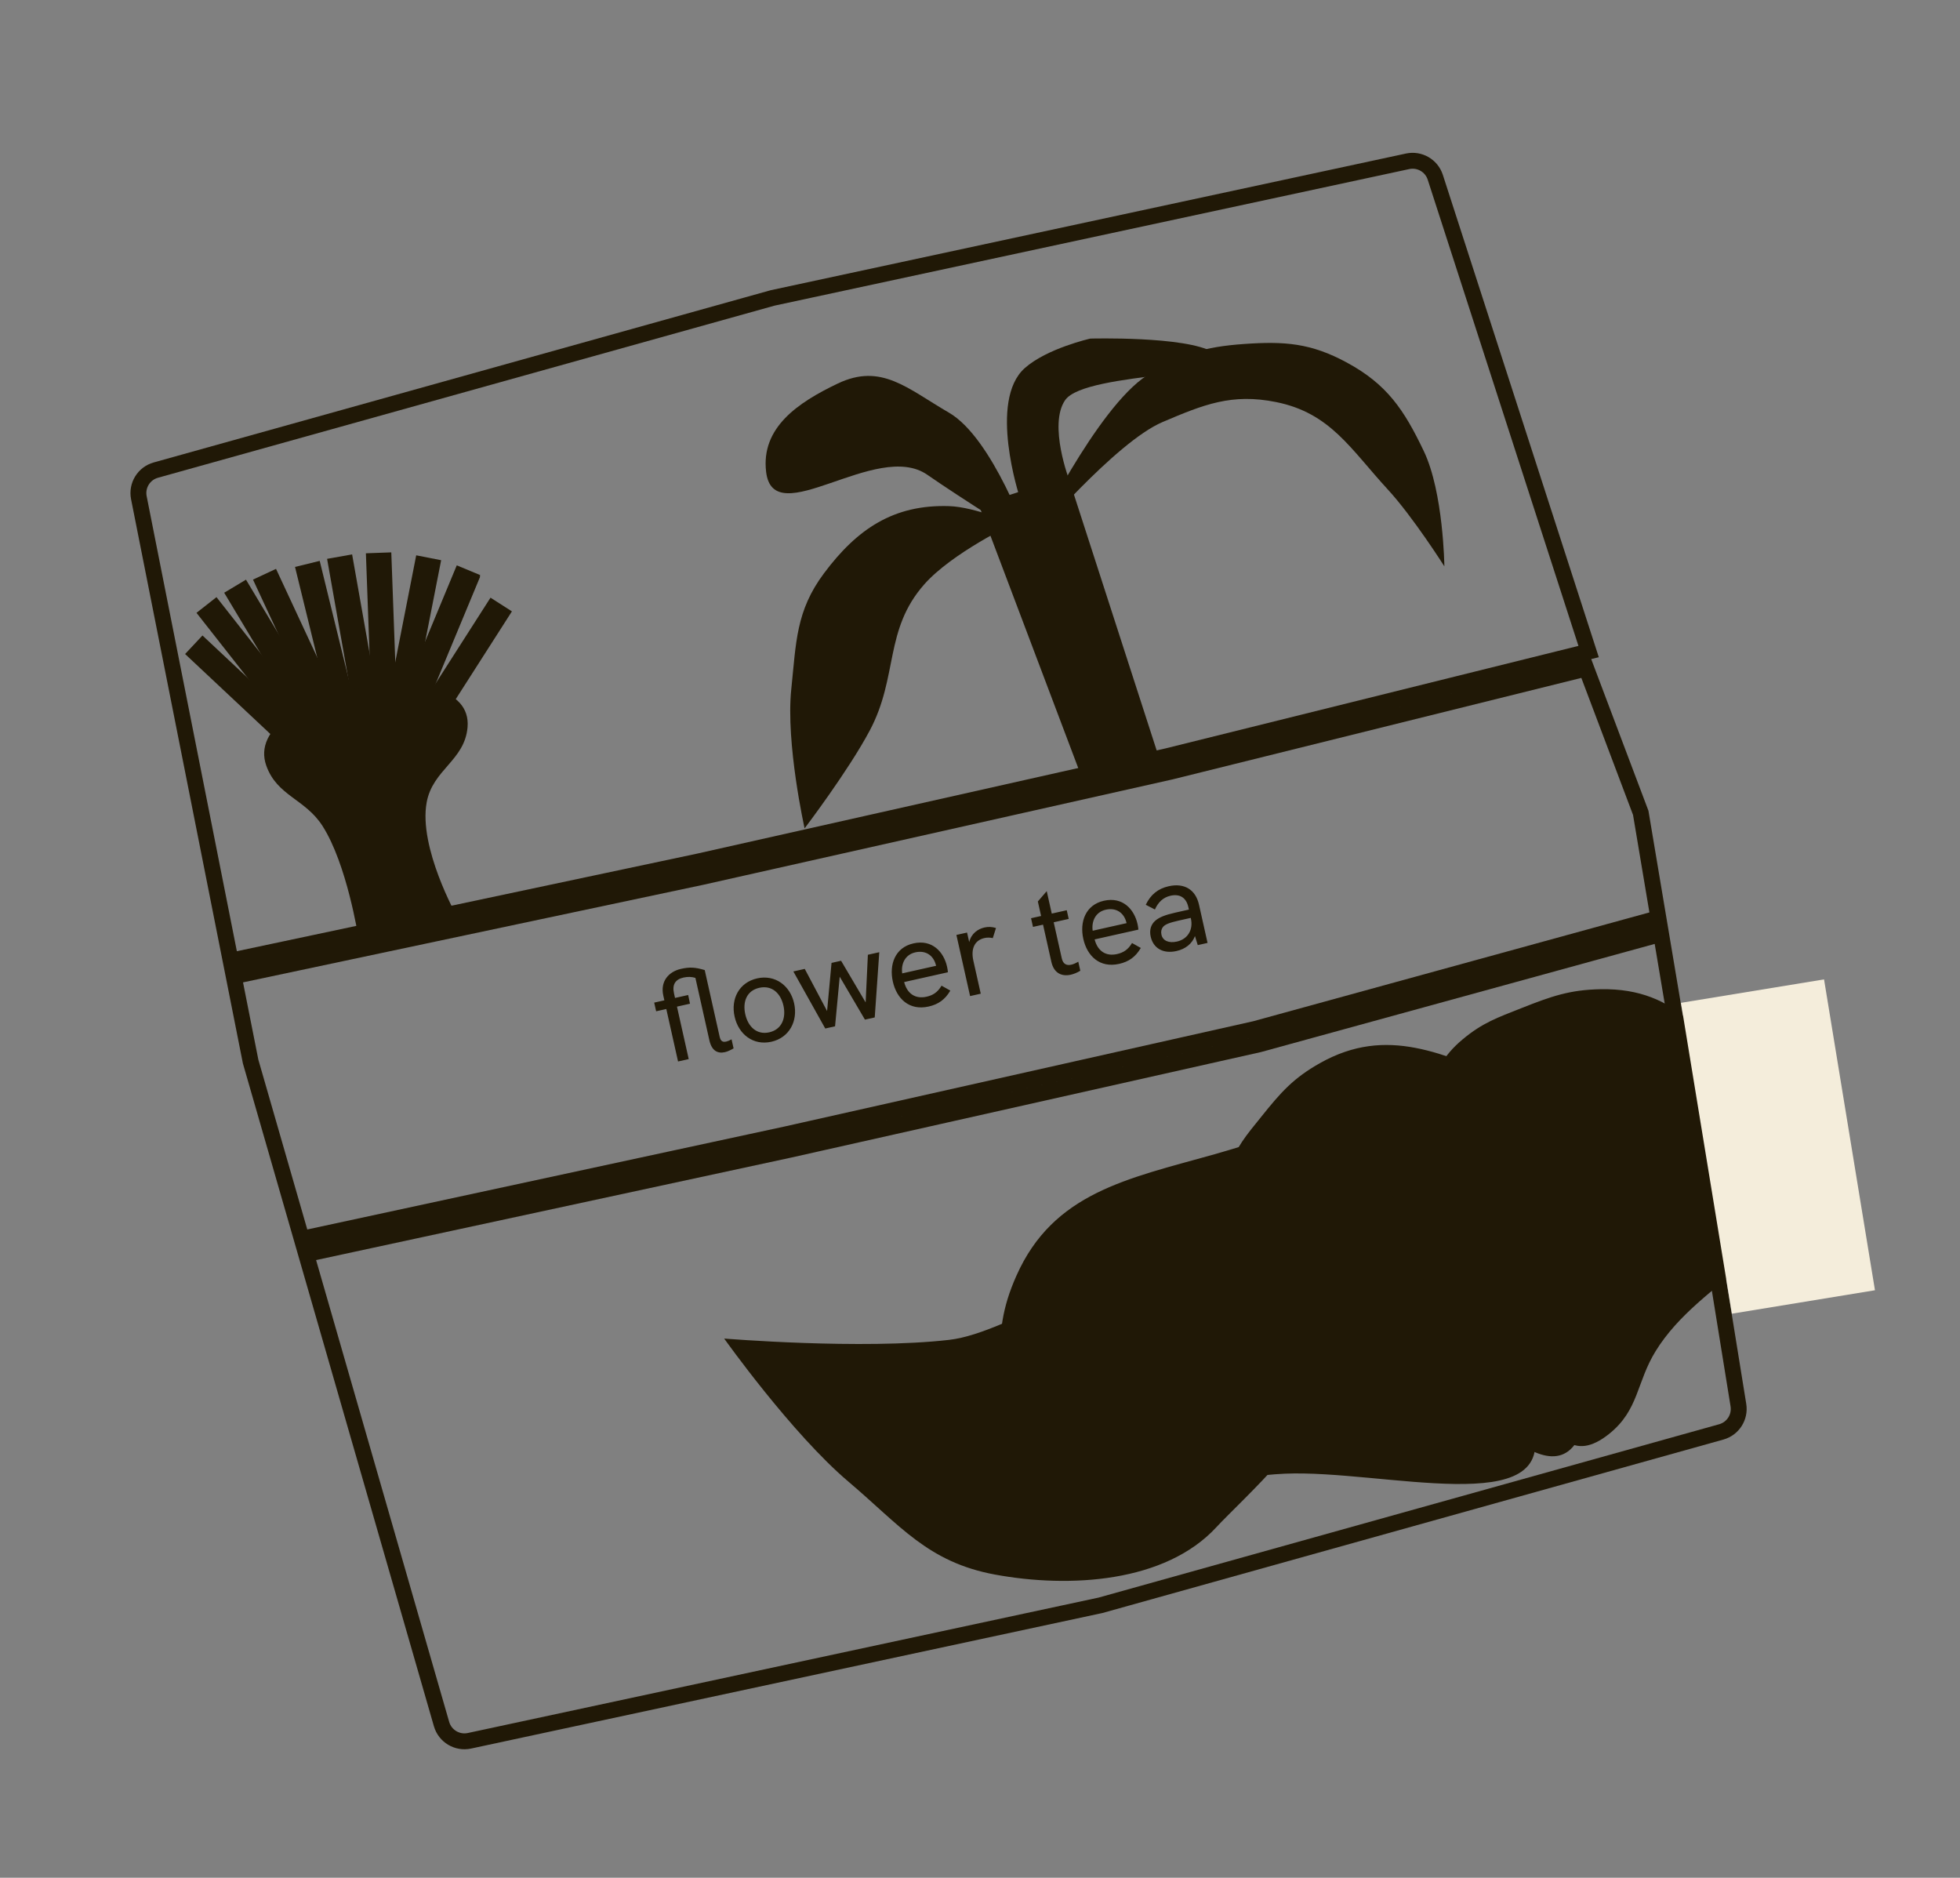 <svg width="617" height="591" viewBox="0 0 617 591" fill="none" xmlns="http://www.w3.org/2000/svg">
<rect x="0" y="0" width="617" height="591" fill="#808080" stroke="none"/>
<path d="M550.906 345.385C537.667 327.4 528.223 311.431 503.982 311.844C494.258 312.01 488.499 314.046 479.057 317.794C471.576 320.764 466.968 322.314 460.708 327.553C436.827 347.541 464.645 371.908 474.601 397.415C483.506 420.225 484.425 468.314 506.197 450.945C515.488 443.532 514.641 434.915 520.774 424.975C535.121 401.724 566.866 393.5 563.378 368.756C561.892 358.211 557.014 353.682 550.906 345.385Z" fill="#201806" stroke="#201806"/>
<path d="M220.805 276.052L220.82 276.049L220.835 276.046L368.483 242.887L368.51 242.881L368.538 242.875L499.353 210.406L516.498 255.834L522.065 288.989L395.088 323.859L247.518 357.001L247.497 357.005L94.975 389.904L78.895 334.112L73.572 307.262L220.805 276.052ZM522.898 293.945L532.866 353.307L532.869 353.322L547.243 442.257C547.852 446.026 545.533 449.651 541.856 450.678L346.436 505.256L147.778 547.898C143.925 548.725 140.089 546.429 138.997 542.642L96.363 394.719L248.572 361.888L248.582 361.886L248.592 361.884L396.241 328.725L396.298 328.712L396.355 328.697L522.898 293.945ZM72.6 302.357L43.713 156.643C42.951 152.798 45.279 149.015 49.054 147.961L243.217 93.772L443.106 50.77C446.87 49.96 450.635 52.131 451.82 55.794L500.092 205.071L367.36 238.015L219.769 271.161L219.739 271.167L72.6 302.357Z" stroke="#201806" stroke-width="5"/>
<path d="M336.188 149.831L365.418 240.223L340.862 245.536L308.119 158.908L336.188 149.831Z" fill="#201806"/>
<path d="M335.296 125.947C329.934 133.745 336.65 151.258 336.65 151.258L320.95 156.335C320.95 156.335 311.025 126.151 322.579 115.871C329.581 109.641 343.218 106.569 343.218 106.569C343.218 106.569 373.182 105.728 381.919 110.87C395.558 118.898 341.713 116.615 335.296 125.947Z" fill="#201806"/>
<path d="M290.976 183.895C299.734 173.988 318.977 164.856 318.977 164.856C318.977 164.856 306.961 159.559 298.787 159.298C281.331 158.741 269.833 166.455 259.383 180.448C250.537 192.294 250.63 202.177 249.094 216.882C247.307 233.986 253.285 260.719 253.285 260.719C253.285 260.719 267.017 242.675 273.802 229.912C282.806 212.975 278.272 198.266 290.976 183.895Z" fill="#201806"/>
<path d="M475.9 340.953C454.05 332.178 436.661 323.301 415.8 335.028C407.431 339.733 403.589 344.134 397.522 351.693C392.716 357.681 389.595 361.137 387.155 368.444C377.846 396.32 416.049 403.57 439.36 420.157C460.207 434.99 488.619 474.645 497.595 449.943C501.426 439.401 495.741 432.615 495.372 421.449C494.509 395.33 517.417 373.567 500.174 354.579C492.826 346.487 485.98 345.002 475.9 340.953Z" fill="#201806" stroke="#201806"/>
<path d="M298.734 129.888C312.589 137.912 323.829 170.118 323.829 170.118C323.829 170.118 302.76 156.962 291.917 149.433C275.928 138.331 243.466 167.832 241.169 148.503C239.52 134.627 251.101 126.732 263.714 120.718C277.432 114.177 285.582 122.271 298.734 129.888Z" fill="#201806"/>
<path d="M365.909 132.863C351.194 139.142 325.258 169.656 325.258 169.656C325.258 169.656 345.196 128.341 361.14 118.115C371.659 111.369 379.122 109.152 391.588 108.269C404.397 107.362 412.656 107.984 423.95 114.094C436.646 120.963 441.984 128.959 448.208 141.984C454.411 154.965 454.681 178.251 454.681 178.251C454.681 178.251 444.817 162.689 436.873 154.057C425.063 141.225 418.796 129.989 401.701 126.544C387.787 123.74 378.964 127.293 365.909 132.863Z" fill="#201806"/>
<rect x="529.158" y="315.635" width="45.644" height="99.143" transform="rotate(-9.304 529.158 315.635)" fill="#F4EDDB"/>
<path d="M74.001 184.499L97.065 222.951" stroke="#201806" stroke-width="8"/>
<path d="M83.266 180.736L102.191 221.385" stroke="#201806" stroke-width="8"/>
<path d="M96.758 177.486L107.456 221.133" stroke="#201806" stroke-width="8"/>
<path d="M106.907 175.194L114.734 219.446" stroke="#201806" stroke-width="8"/>
<path d="M119.18 174L120.816 218.909" stroke="#201806" stroke-width="8"/>
<path d="M134.946 175.552L126.292 219.651" stroke="#201806" stroke-width="8"/>
<path d="M147.484 179.474L130.239 220.973" stroke="#201806" stroke-width="8"/>
<path d="M147.461 179.944L130.216 221.443" stroke="#201806" stroke-width="8"/>
<path d="M157.781 190.27L133.554 228.12" stroke="#201806" stroke-width="8"/>
<path d="M65.001 190.416L92.761 225.756" stroke="#201806" stroke-width="8"/>
<path d="M61.001 202.929L93.779 233.672" stroke="#201806" stroke-width="8"/>
<path d="M101.523 259.961C96.062 251.426 87.222 250.533 83.826 240.986C75.387 217.254 149.352 203.811 147.183 228.906C146.28 239.364 136.235 242.187 134.321 252.508C131.683 266.736 143.803 288.329 143.803 288.329L112.754 294.691C112.754 294.691 109.206 271.968 101.523 259.961Z" fill="#201806"/>
<path d="M298.761 421.716C319.155 419.381 348.499 394.307 360.236 410.452C366.597 419.201 358.473 428.126 362.858 437.982L362.863 437.993C365.839 444.681 367.804 449.099 374.033 453.118C381.131 457.698 409.035 430.87 413.848 437.709C419.842 446.226 390.148 472.821 382.935 480.645C366.795 498.15 336.654 499.903 313.227 495.585C292.029 491.678 283.344 480.099 267.15 466.398C249.268 451.268 227.966 421.299 227.966 421.299C227.966 421.299 271.239 424.869 298.761 421.716Z" fill="#201806"/>
<path d="M382.281 363.833C355.013 371.484 331.947 375.826 320.432 401.7C315.813 412.079 315.31 418.915 314.957 430.27C314.677 439.267 314.183 444.71 317.122 453.217C328.335 485.675 370.164 464.823 404.472 463.332C435.153 461.998 491.004 478.135 481.765 448.847C477.822 436.349 467.476 434.181 459.06 424.135C439.372 400.635 445.602 364.015 415.372 358.912C402.49 356.738 394.86 360.303 382.281 363.833Z" fill="#201806" stroke="#201806"/>
<path d="M228.202 331.156C225.938 331.663 224.058 330.772 223.307 327.415L218.911 307.781C217.765 307.423 216.524 307.372 215.158 307.678C212.582 308.255 211.552 309.879 212.172 312.651L212.496 314.095L216.633 313.169L217.206 315.91L213.107 316.827L216.804 333.339L213.447 334.09L209.75 317.579L206.55 318.295L205.938 315.563L209.139 314.846L208.807 313.363C207.793 308.835 210.517 305.807 214.382 304.942C217.075 304.339 218.771 304.41 221.845 305.321L226.546 326.321C226.887 327.843 227.629 328.046 228.644 327.819C229.112 327.714 229.711 327.457 230.291 327.122L230.929 329.971C229.984 330.511 229.061 330.963 228.202 331.156ZM242.818 327.884C237.158 329.151 232.51 325.6 231.251 319.98C229.993 314.359 232.692 309.205 238.352 307.937C243.973 306.679 248.729 310.164 249.988 315.785C251.237 321.367 248.477 326.617 242.818 327.884ZM242.153 324.917C246.096 324.035 247.505 320.44 246.631 316.537C245.739 312.555 242.959 310.021 239.016 310.904C235.074 311.787 233.726 315.286 234.608 319.228C235.491 323.17 238.25 325.791 242.153 324.917ZM259.789 323.715L249.743 305.756L253.334 304.952L260.362 318.217L261.765 303.065L264.771 302.392L272.501 315.5L273.202 300.504L276.793 299.7L275.364 320.229L272.28 320.919L264.336 307.408L262.873 323.025L259.789 323.715ZM298.133 304.269C298.255 304.815 298.365 305.488 298.401 306.012L284.622 309.097C285.56 312.74 288.127 314.502 291.679 313.707C293.631 313.27 295.148 312.356 296.394 310.233L299.16 311.786C297.499 314.617 295.375 316.117 292.33 316.799C286.202 318.171 282.261 314.299 281.064 308.951C279.875 303.642 281.698 298.234 287.553 296.923C293.447 295.603 297.085 299.585 298.133 304.269ZM284.01 306.365L294.705 303.97C294.649 303.901 294.622 303.784 294.587 303.628C293.806 300.687 291.383 299.017 288.143 299.742C284.864 300.476 283.597 303.424 284.01 306.365ZM309.893 291.921C311.103 291.651 312.257 291.679 313.537 292.089L312.527 295.267C311.62 295.06 310.757 295.048 309.898 295.24C306.97 295.896 305.521 298.393 306.412 302.374L308.737 312.757L305.38 313.509L301.071 294.265L304.428 293.514L305.101 296.519C305.761 293.789 307.863 292.376 309.893 291.921ZM336.424 289.22L331.701 290.277L334.244 301.636C334.637 303.393 335.71 303.972 337.232 303.632C337.895 303.483 338.641 303.152 339.439 302.687L340.077 305.536C339.101 306.123 338.091 306.554 337.076 306.782C334.305 307.402 331.778 306.369 330.965 302.739L328.344 291.029L325.182 291.737L324.57 289.004L327.732 288.297L326.71 283.73L329.507 280.48L331.089 287.545L335.812 286.488L336.424 289.22ZM358.094 290.845C358.217 291.392 358.326 292.064 358.362 292.589L344.583 295.673C345.521 299.316 348.088 301.078 351.64 300.283C353.592 299.846 355.109 298.933 356.355 296.809L359.121 298.362C357.46 301.194 355.336 302.694 352.292 303.375C346.163 304.747 342.222 300.875 341.025 295.527C339.836 290.219 341.659 284.81 347.514 283.499C353.408 282.18 357.046 286.161 358.094 290.845ZM343.971 292.941L354.666 290.547C354.61 290.477 354.584 290.36 354.549 290.204C353.767 287.264 351.344 285.593 348.104 286.318C344.825 287.052 343.559 290 343.971 292.941ZM367.902 278.935C372.82 277.834 376.377 279.989 377.443 284.751L380.135 296.773L377.051 297.464L376.17 294.627C375.267 297.002 373.226 298.689 370.338 299.335C366.2 300.262 363.06 298.505 362.23 294.797C361.776 292.767 362.285 291.014 363.654 289.805C364.924 288.701 366.766 287.961 370.006 287.236L374.261 286.283L374.086 285.502C373.422 282.536 371.416 281.263 368.488 281.919C366.224 282.426 364.625 283.89 363.557 286.261L360.683 284.773C362.218 281.56 364.545 279.686 367.902 278.935ZM370.489 296.35C373.885 295.59 375.685 292.646 374.89 289.093L374.846 288.898L370.982 289.763C368.054 290.419 366.78 290.95 366.1 291.758C365.589 292.405 365.404 293.226 365.622 294.202C366.042 296.075 367.913 296.927 370.489 296.35Z" fill="#201806"/>
</svg>

